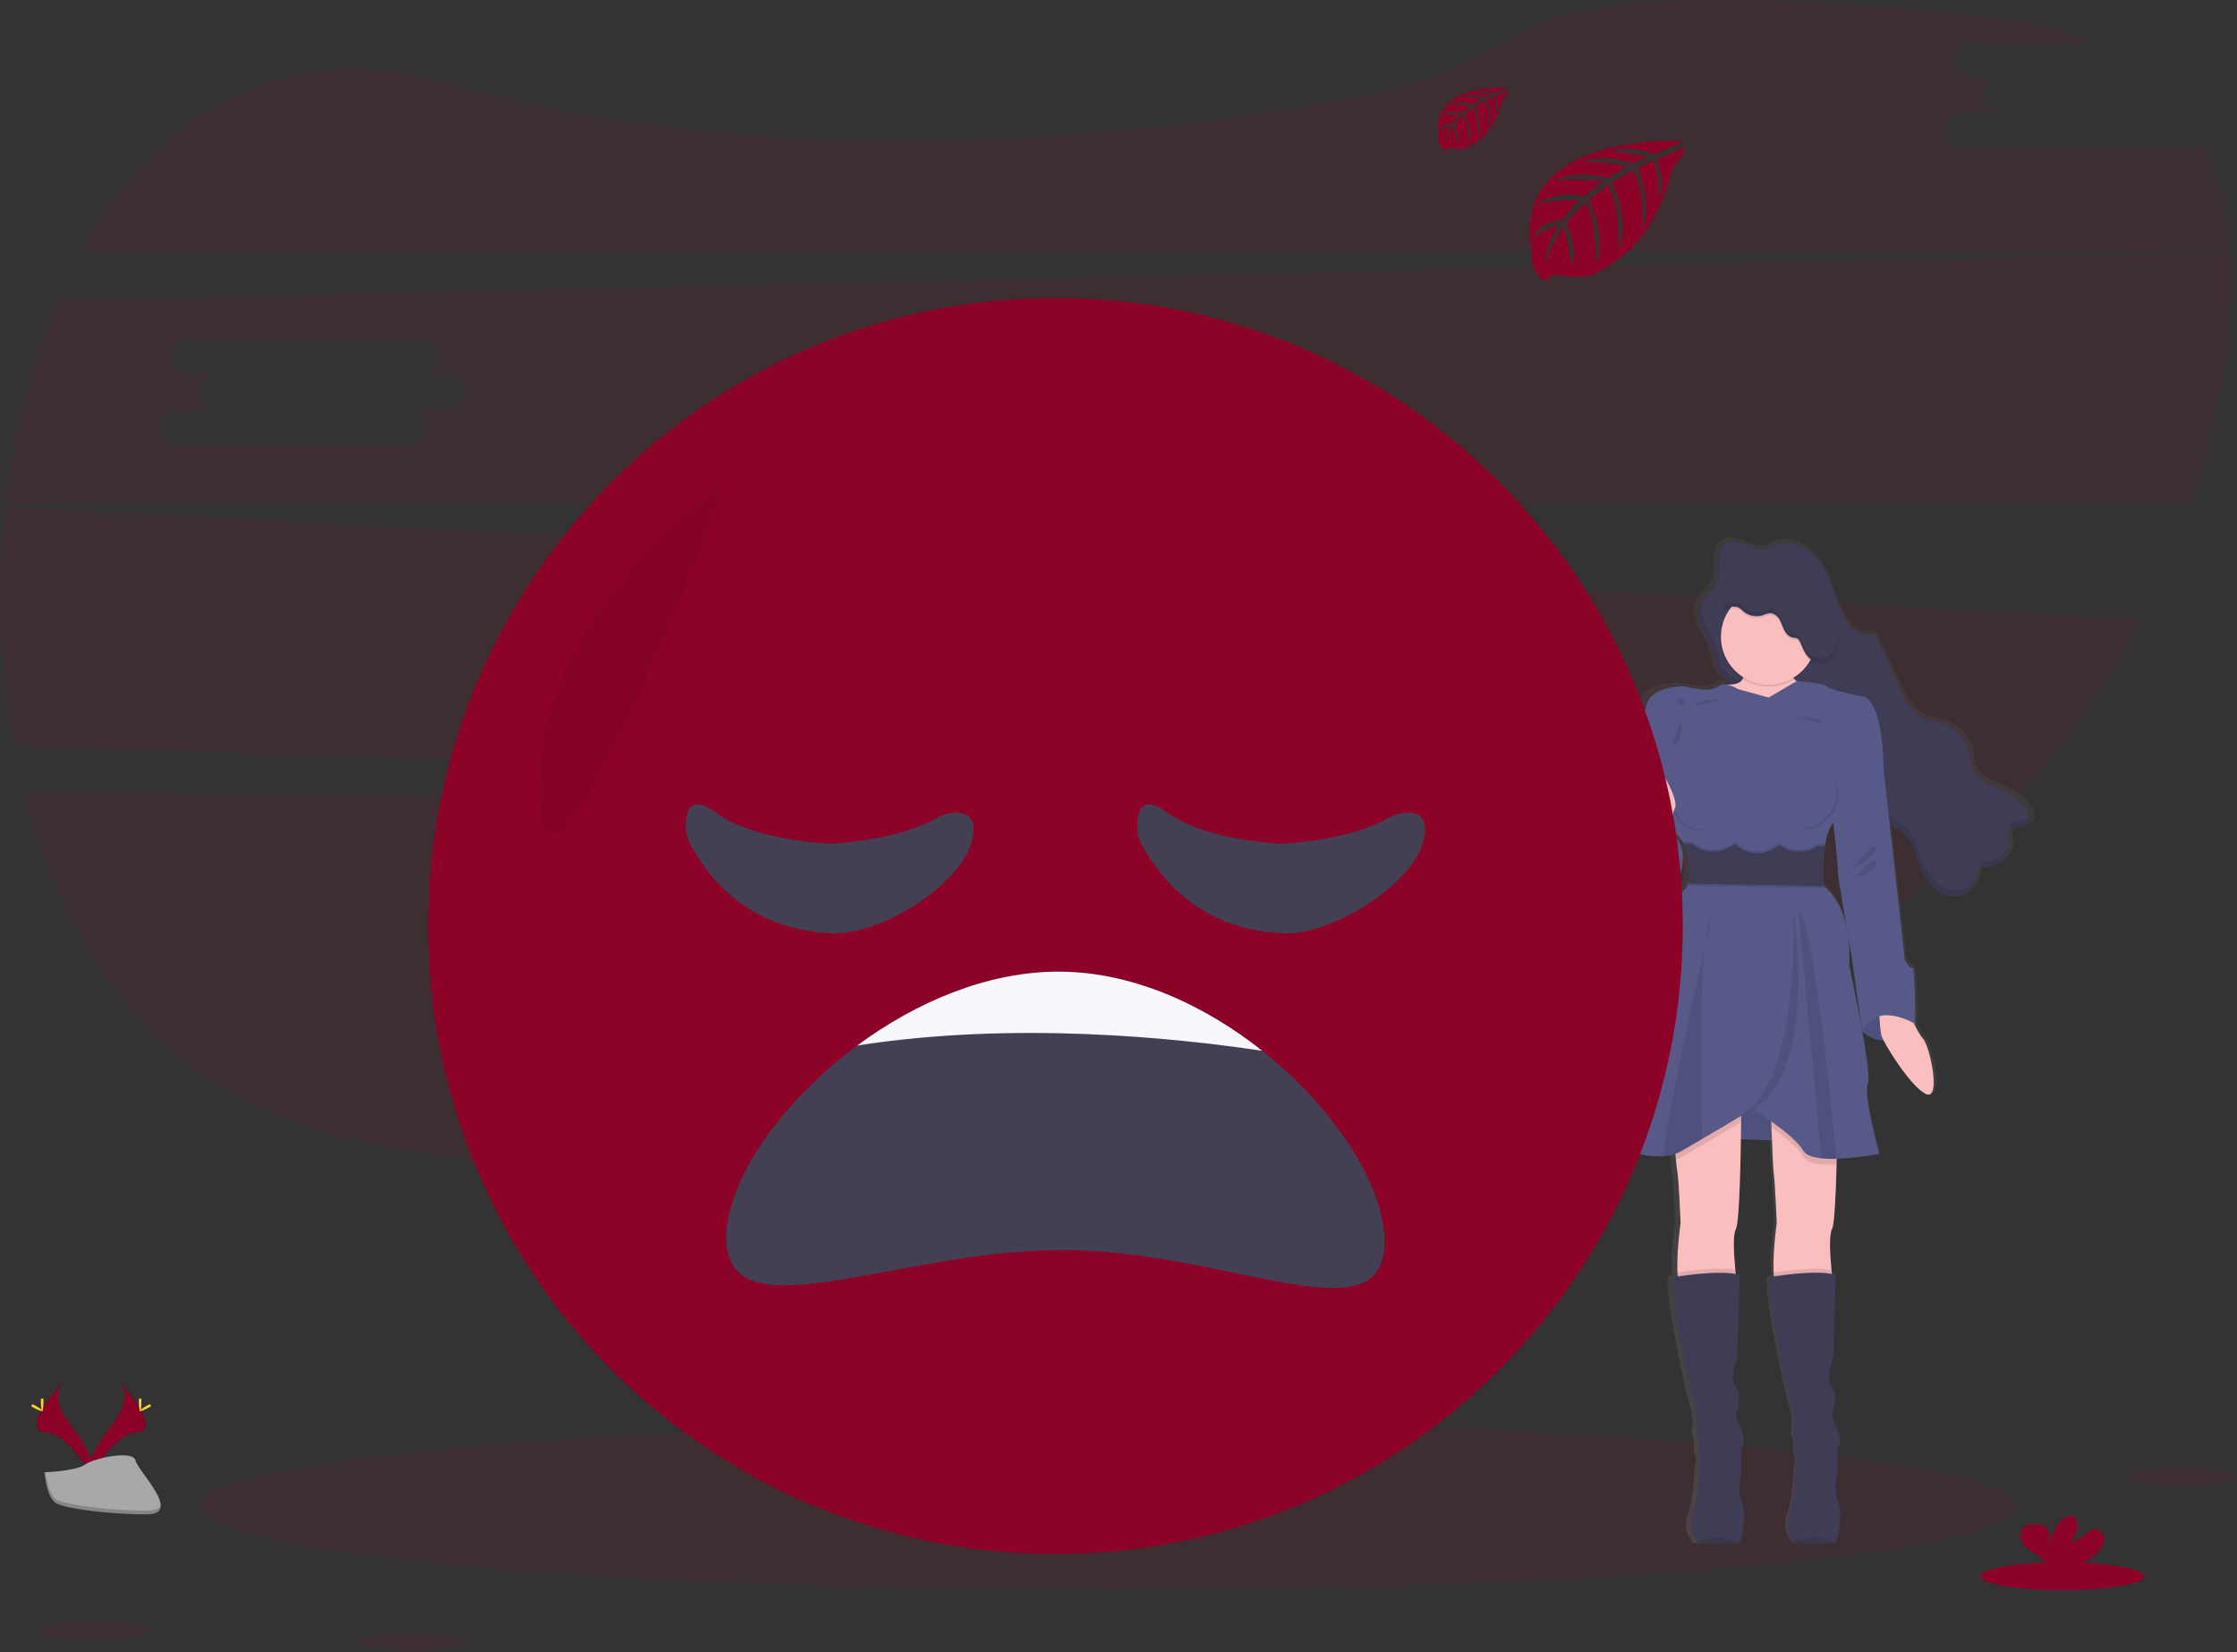 <svg width="539" height="398" viewBox="0 0 539 398" fill="none" xmlns="http://www.w3.org/2000/svg">
<rect x="0" y="0" width="539" height="398" fill="#333333" stroke="none"/>
<g clip-path="url(#clip0_3_876)">
<path opacity="0.1" d="M5.801 190.816C14.312 223.743 32.315 252.207 60.764 266.005C119.905 294.68 253.286 279.891 352.833 262.915C404.326 254.135 449.586 229.904 482.465 195.804L5.801 190.816Z" fill="#8C0327"/>
<path opacity="0.1" d="M527.818 35.822H473.199C470.607 35.822 468.481 33.899 468.481 31.549C468.481 29.2 470.607 27.272 473.199 27.272H482.646C480.049 27.272 477.928 25.349 477.928 22.995C477.928 20.64 480.049 18.723 482.646 18.723H475.904C473.307 18.723 471.18 16.8 471.18 14.445C471.18 12.091 473.307 10.173 475.904 10.173H504.412C498.086 7.51 490.692 5.616 482.171 4.621C404.434 -4.419 376.681 1.56 366.891 7.706C354.688 15.462 341.133 20.844 326.937 23.569C278.977 32.53 189.284 43.312 107.989 20.135C67.585 8.594 37.553 28.072 19.556 60.631H537.305C536.629 51.169 534.605 42.429 530.891 34.782C530.011 35.462 528.93 35.828 527.818 35.822Z" fill="#8C0327"/>
<path opacity="0.1" d="M1.171 122.086C-0.927 141.237 -0.214 160.591 3.288 179.534L482.832 195.422C496.033 181.716 507.248 166.226 516.152 149.403L1.171 122.086ZM190.837 163.068H181.395C183.992 163.068 186.118 164.996 186.118 167.345C186.118 169.695 183.992 171.618 181.395 171.618H126.775C124.183 171.618 122.057 169.695 122.057 167.345C122.057 164.996 124.183 163.068 126.775 163.068H136.222C133.625 163.068 131.504 161.145 131.504 158.796C131.504 156.446 133.625 154.519 136.222 154.519H129.475C126.878 154.519 124.752 152.596 124.752 150.246C124.752 147.897 126.878 145.969 129.475 145.969H184.095C186.691 145.969 188.813 147.892 188.813 150.246C188.813 152.601 186.691 154.519 184.095 154.519H190.837C193.434 154.519 195.555 156.441 195.555 158.796C195.555 161.15 193.434 163.068 190.837 163.068Z" fill="#8C0327"/>
<path opacity="0.1" d="M537.324 60.925L13.779 72.452C7.409 87.28 3.185 104.046 1.24 121.419H528.152C531.581 111.255 534.125 100.812 535.756 90.209C537.329 80.001 537.956 70.127 537.324 60.925ZM107.538 98.719H98.096C100.693 98.719 102.82 100.647 102.82 102.996C102.82 105.346 100.693 107.273 98.096 107.273H43.477C40.885 107.273 38.758 105.346 38.758 102.996C38.758 100.647 40.885 98.719 43.477 98.719H52.924C50.327 98.719 48.205 96.796 48.205 94.447C48.205 92.097 50.327 90.169 52.924 90.169H46.177C43.58 90.169 41.453 88.247 41.453 85.897C41.453 83.548 43.58 81.62 46.177 81.62H100.796C103.393 81.62 105.515 83.543 105.515 85.897C105.515 88.251 103.393 90.169 100.796 90.169H107.538C110.135 90.169 112.257 92.097 112.257 94.447C112.257 96.796 110.135 98.719 107.538 98.719Z" fill="#8C0327"/>
<path opacity="0.1" d="M267.085 383.123C388.044 383.123 486.101 374.093 486.101 362.953C486.101 351.814 388.044 342.784 267.085 342.784C146.125 342.784 48.068 351.814 48.068 362.953C48.068 374.093 146.125 383.123 267.085 383.123Z" fill="#8C0327"/>
<path d="M490.305 196.359C490.302 196.324 490.302 196.29 490.305 196.256C490.305 196.202 490.305 196.153 490.305 196.103C490.207 195.542 489.995 195.006 489.683 194.529C488.561 192.732 486.999 191.253 485.145 190.232C481.911 188.456 477.467 187.696 476.174 184.307C475.777 183.257 475.767 182.114 475.571 181.016C475.228 179.304 474.441 177.712 473.29 176.401C472.138 175.09 470.662 174.105 469.01 173.545C467.471 173.03 465.81 172.888 464.316 172.25C460.974 170.828 459.21 167.321 457.716 164.078C455.782 159.893 453.848 155.706 451.914 151.517C450.444 152.257 448.543 151.909 447.166 150.982C445.839 149.993 444.783 148.686 444.094 147.181C442.1 143.306 441.242 138.916 438.9 135.227C436.558 131.538 431.878 128.625 427.743 130.229C426.935 130.633 426.1 130.978 425.244 131.264C421.701 132.093 417.781 128.041 414.748 130.008C414.244 130.331 413.834 130.781 413.558 131.313C413.555 131.28 413.555 131.247 413.558 131.215C413.163 132.013 412.942 132.885 412.911 133.775C412.911 133.957 412.911 134.133 412.911 134.305C412.911 134.334 412.911 134.364 412.911 134.393C412.911 135.099 412.955 135.816 412.965 136.532C412.976 137.133 412.93 137.734 412.828 138.327V138.278C412.77 138.611 412.685 138.94 412.573 139.259C411.784 141.378 409.598 142.766 408.574 144.757V144.659C408.459 144.876 408.359 145.101 408.275 145.331C408.093 145.853 407.999 146.402 407.996 146.955C407.908 150.697 411.872 154.219 412.333 158.237C412.661 161.081 413.313 161.994 415.728 163.603L416.257 163.956C416.047 163.956 415.831 163.985 415.591 163.99C415.497 163.992 415.404 164.002 415.312 164.02C414.885 163.902 414.438 163.881 414.003 163.957C413.567 164.033 413.154 164.206 412.793 164.461C410.941 165.933 406.561 164.799 404.615 164.461C402.67 164.123 396.006 165.035 395.075 168.733C394.144 172.432 392.547 180.064 392.547 180.064C392.547 180.064 392.547 184.905 391.954 185.808C391.931 185.871 391.931 185.941 391.954 186.004C391.954 187.363 392.003 195.53 390.69 197.634C390.366 198.124 390.391 199.208 390.631 200.543C389.249 202.323 387.951 204.403 388.181 205.766C388.602 208.557 394.257 217.332 402.361 212.633C402.361 212.633 406.972 204.192 401.171 199.704L401.42 198.723C403.175 200.881 404.473 202.431 404.473 202.431C404.473 202.431 404.542 202.612 404.65 202.921H404.473C405.23 204.984 405.689 207.145 405.835 209.337C405.813 210.141 405.668 210.937 405.404 211.697H405.556C405.512 211.863 405.463 212.03 405.404 212.187C405.119 213.015 404.587 213.736 403.88 214.252C399.828 217.126 395.188 237.654 395.188 237.654C395.188 237.654 385.996 270.837 384.158 272.725C382.639 274.275 392.184 278.641 399.348 278.121C400.348 278.061 401.336 277.873 402.288 277.561C402.332 278.052 402.381 278.542 402.43 278.989C402.582 280.46 402.739 281.824 402.837 282.251C403.091 283.32 403.596 294.239 403.596 294.239C403.596 294.239 402.562 301.331 402.812 306.266C402.812 306.604 402.856 306.928 402.886 307.247L401.994 307.384C400.641 310.425 406.213 335.799 406.972 337.933C407.475 339.614 407.758 341.353 407.815 343.108C407.815 343.108 407.325 344.913 407.732 345.899C407.985 346.501 408.15 347.137 408.222 347.787C408.222 347.787 407.888 349.425 408.393 350.495C408.898 351.564 408.31 353.438 408.31 353.438C408.31 353.438 408.143 360.829 406.624 364.852C406.211 365.934 406.09 367.107 406.275 368.25C406.46 369.394 406.944 370.469 407.678 371.366C407.783 371.505 407.898 371.638 408.021 371.763C408.021 371.763 416.4 371.831 417.874 371.763H418.066C418.658 371.679 420.177 365.028 418.825 361.825C417.473 358.622 418.658 354.679 418.658 354.679V348.851C418.658 348.851 420.177 347.449 418.658 344.437C417.139 341.425 417.389 340.513 417.389 340.513C417.389 340.513 419.08 335.667 417.306 334.107C415.532 332.547 417.644 326.632 417.644 326.632L418.242 306.913C417.929 306.811 417.61 306.729 417.286 306.668C417.252 306.344 417.218 306.011 417.184 305.658C416.836 302.087 416.537 297.231 417.311 295.847C418.085 294.464 418.457 282.388 418.58 273.996L426.302 274.29C426.464 278.214 426.635 281.795 426.743 282.251C426.998 283.32 427.508 294.239 427.508 294.239C427.508 294.239 426.469 301.331 426.719 306.266C426.719 306.604 426.763 306.928 426.792 307.247L425.9 307.384C424.548 310.425 430.119 335.799 430.879 337.933C431.382 339.614 431.667 341.353 431.726 343.108C431.726 343.108 431.236 344.913 431.638 345.899C431.892 346.501 432.057 347.137 432.128 347.787C432.128 347.787 431.795 349.425 432.3 350.495C432.804 351.564 432.216 353.438 432.216 353.438C432.216 353.438 432.05 360.829 430.531 364.852C430.124 365.936 430.01 367.108 430.201 368.25C430.392 369.392 430.881 370.464 431.619 371.356C431.724 371.495 431.839 371.628 431.962 371.753C431.962 371.753 440.34 371.822 441.815 371.753H442.006C442.599 371.67 444.118 365.018 442.766 361.815C441.414 358.612 442.599 354.669 442.599 354.669V348.851C442.599 348.851 444.118 347.449 442.599 344.437C441.08 341.425 441.33 340.513 441.33 340.513C441.33 340.513 443.021 335.667 441.247 334.107C439.473 332.547 441.585 326.632 441.585 326.632L442.193 306.913C441.872 306.81 441.544 306.728 441.213 306.668C441.178 306.344 441.144 306.011 441.11 305.658C440.762 302.087 440.463 297.231 441.237 295.847C441.859 294.714 442.217 287.416 442.379 280.289C442.379 279.798 442.379 279.308 442.418 278.817C445.966 278.669 449.499 278.273 452.992 277.63C452.992 277.63 448.861 263.008 450.126 260.629C450.67 259.604 449.886 254.145 448.812 248.264C450.309 249.476 452.169 250.15 454.095 250.177C455.942 253.733 461.562 261.914 464.727 263.175C468.441 264.647 465.653 251.599 463.885 249.711C463.048 248.68 462.343 247.548 461.787 246.341C461.836 246.282 461.89 246.233 461.939 246.179C461.988 246.125 462.027 232.298 461.18 232.548C460.332 232.798 459.323 230.493 459.323 230.493L456.706 207.503L455.609 197.879C456.525 198.556 457.613 198.988 458.549 199.66C461.097 201.528 461.93 204.81 463.047 207.714C463.968 210.102 465.261 212.472 467.383 213.973C469.505 215.473 472.616 215.871 474.733 214.35C476.693 212.923 477.271 210.348 477.702 207.998C481.26 209.249 485.576 205.904 485.116 202.249C485.003 201.347 484.67 200.361 485.14 199.571C486.081 198.012 489.06 198.919 490.04 197.379C490.205 197.112 490.29 196.804 490.285 196.491C490.3 196.422 490.305 196.393 490.305 196.359ZM442.722 209.004C442.668 209.882 443.873 216.935 444.853 222.517C444.05 219.039 442.438 215.326 439.263 212.781C439.263 212.781 439.263 212.604 439.223 212.29H439.263C439.263 212.29 439.13 210.887 439.111 208.891C439.116 207.121 439.247 205.354 439.503 203.603V203.559H439.439C439.439 203.412 439.478 203.26 439.503 203.113C439.697 201.635 440.098 200.192 440.693 198.826C440.956 198.29 441.259 197.775 441.6 197.286C442.124 202.029 442.771 208.116 442.722 209.004ZM445.358 225.347C445.789 227.756 446.098 229.448 446.098 229.448L448.7 247.332V247.415C447.298 239.866 445.51 231.91 445.51 231.91C445.692 229.723 445.641 227.523 445.358 225.347Z" fill="url(#paint0_linear_3_876)"/>
<path d="M413.469 159.218C412.979 154.685 408.079 150.776 409.549 146.464C410.348 144.115 412.847 142.678 413.69 140.343C414.248 138.803 413.999 137.111 414.003 135.472C414.008 133.834 414.391 132.004 415.753 131.097C418.693 129.135 422.475 133.172 425.905 132.348C426.735 132.064 427.542 131.72 428.321 131.318C432.324 129.724 436.852 132.627 439.101 136.296C441.35 139.965 442.193 144.341 444.123 148.196C444.782 149.685 445.803 150.985 447.093 151.978C448.425 152.9 450.248 153.248 451.689 152.512L457.299 165.02C458.769 168.243 460.455 171.735 463.669 173.153C465.11 173.786 466.717 173.928 468.206 174.443C469.825 175.014 471.266 176.002 472.384 177.306C473.502 178.61 474.258 180.185 474.576 181.874C474.767 182.973 474.772 184.111 475.159 185.155C476.409 188.53 480.706 189.285 483.837 191.041C485.648 192.064 487.167 193.535 488.247 195.314C488.737 196.162 489.158 197.276 488.634 198.11C487.688 199.64 484.812 198.737 483.901 200.292C483.44 201.077 483.763 202.058 483.901 202.961C484.347 206.595 480.167 209.926 476.727 208.68C476.311 211.02 475.747 213.585 473.856 215.003C471.822 216.523 468.809 216.121 466.756 214.63C464.703 213.139 463.458 210.779 462.566 208.4C461.484 205.506 460.675 202.24 458.21 200.381C457.319 199.714 456.25 199.282 455.378 198.61C453.418 197.109 452.438 194.632 451.738 192.233C450.831 189.241 450.111 186.166 448.798 183.341C447.485 180.515 445.407 177.886 442.56 176.596C439.89 175.394 436.813 175.473 434.054 174.497C429.306 172.819 425.793 168.822 421.069 166.938C419.559 166.303 418.128 165.493 416.806 164.525C414.43 162.96 413.783 162.053 413.469 159.218Z" fill="#3F3D56"/>
<g opacity="0.1">
<path d="M413.91 139.382C414.011 139.19 414.1 138.992 414.175 138.788C414.728 137.248 414.483 135.556 414.488 133.918C414.488 133.371 414.539 132.826 414.64 132.289C414.188 133.258 413.968 134.32 413.998 135.389C413.993 136.709 414.15 138.092 413.91 139.382Z" fill="black"/>
<path d="M474.316 213.463C472.283 214.978 469.269 214.581 467.216 213.085C465.163 211.589 463.914 209.239 463.047 206.851C461.964 203.957 461.16 200.69 458.69 198.831C457.804 198.164 456.731 197.727 455.863 197.06C453.903 195.559 452.923 193.082 452.218 190.708C451.311 187.716 450.596 184.641 449.278 181.815C447.96 178.99 445.892 176.361 443.04 175.071C440.375 173.869 437.297 173.948 434.539 172.971C429.786 171.294 426.273 167.296 421.554 165.413C420.043 164.776 418.611 163.966 417.286 163C414.964 161.396 414.346 160.488 414.003 157.658C413.513 153.41 409.201 149.707 409.873 145.704C409.763 145.921 409.667 146.144 409.584 146.371C408.114 150.688 413.014 154.597 413.504 159.125C413.822 161.955 414.484 162.862 416.786 164.466C418.112 165.432 419.544 166.242 421.054 166.879C425.773 168.763 429.286 172.765 434.039 174.438C436.798 175.419 439.875 175.336 442.54 176.537C445.392 177.827 447.44 180.461 448.778 183.282C450.116 186.102 450.831 189.168 451.718 192.175C452.438 194.549 453.384 197.026 455.363 198.527C456.25 199.194 457.323 199.63 458.191 200.297C460.641 202.156 461.464 205.423 462.547 208.317C463.438 210.696 464.688 213.051 466.741 214.542C468.794 216.033 471.808 216.435 473.841 214.919C475.14 213.938 475.801 212.442 476.237 210.838C475.849 211.873 475.185 212.781 474.316 213.463Z" fill="black"/>
<path d="M484.386 198.752C484.198 199.104 484.117 199.503 484.151 199.9C485.258 198.806 487.757 199.449 488.629 198.041C488.832 197.693 488.911 197.287 488.855 196.888C487.718 197.968 485.219 197.325 484.386 198.752Z" fill="black"/>
<path d="M477.188 207.14C477.094 207.631 477.001 208.155 476.884 208.665C479.883 209.602 483.347 207.194 483.837 204.153C482.646 206.493 479.706 208.057 477.188 207.14Z" fill="black"/>
</g>
<path d="M419.8 161.577C419.8 161.577 421.432 164.873 416.615 164.942C411.798 165.01 419.717 186.347 419.717 186.347L427.723 196.55L437.685 191.154L438.258 176.272L438.993 167.281C438.993 167.281 429.683 164.255 431.398 160.253C433.113 156.25 419.8 161.577 419.8 161.577Z" fill="#FBBEBE"/>
<path d="M448.714 248.573C448.714 248.573 454.594 254.366 461.454 246.679L456.187 241.083H449.523L448.714 248.573Z" fill="#575A89"/>
<path opacity="0.1" d="M449.351 241.083L448.543 248.573C448.543 248.573 454.423 254.366 461.283 246.679" fill="black"/>
<path d="M459.244 242.103C459.244 242.103 461.611 248.318 463.326 250.196C465.041 252.075 467.736 265.073 464.144 263.602C460.552 262.13 453.692 251.177 453.281 249.299C452.869 247.42 452.712 242.103 452.712 242.103H459.244Z" fill="#FBBEBE"/>
<path d="M407.878 273.986L439.561 275.212L435.886 261.802L419.927 261.478L407.878 273.986Z" fill="#575A89"/>
<path opacity="0.1" d="M412.283 273.986L443.971 275.212L440.296 261.802L424.332 261.478L412.283 273.986Z" fill="black"/>
<path d="M418.247 296.122C417.497 297.52 417.786 302.357 418.124 305.932C418.34 308.208 418.575 309.959 418.575 309.959C418.575 309.959 406.732 313.638 404.939 310.45C404.483 309.641 404.257 308.223 404.179 306.56C403.934 301.655 404.939 294.587 404.939 294.587C404.939 294.587 404.449 283.717 404.204 282.653C404.106 282.226 403.954 280.873 403.807 279.406C403.591 277.228 403.385 274.805 403.385 274.805L419.555 266.221C419.555 266.221 419.555 267.83 419.526 270.307C419.437 278.086 419.178 294.406 418.247 296.122Z" fill="#FBBEBE"/>
<path opacity="0.1" d="M418.575 309.959C418.575 309.959 406.732 313.638 404.938 310.45C404.482 309.641 404.257 308.223 404.179 306.56C406.629 306.187 414.086 305.157 418.124 305.932C418.339 308.208 418.575 309.959 418.575 309.959Z" fill="black"/>
<path d="M418.981 371.763H418.795C417.369 371.817 409.265 371.763 409.265 371.763C409.146 371.639 409.035 371.508 408.932 371.37C408.215 370.473 407.742 369.405 407.558 368.271C407.373 367.137 407.484 365.975 407.878 364.896C409.348 360.888 409.51 353.531 409.51 353.531C409.51 353.531 410.083 351.652 409.593 350.588C409.103 349.523 409.427 347.89 409.427 347.89C409.351 347.244 409.186 346.612 408.937 346.011C408.53 345.03 409.02 343.23 409.02 343.23C408.964 341.486 408.689 339.756 408.202 338.08C407.467 335.956 402.077 310.695 403.385 307.669C403.385 307.669 414.816 305.707 419.148 307.178L418.575 326.798C418.575 326.798 416.531 332.684 418.246 334.239C419.961 335.794 418.33 340.616 418.33 340.616C418.33 340.616 418.085 341.513 419.555 344.54C421.025 347.566 419.555 348.954 419.555 348.954V354.757C419.555 354.757 418.413 358.681 419.716 361.869C421.02 365.058 419.555 371.66 418.981 371.763Z" fill="#3F3D56"/>
<path d="M441.418 296.122C440.668 297.52 440.957 302.357 441.296 305.933C441.511 308.208 441.746 309.96 441.746 309.96C441.746 309.96 429.903 313.638 428.11 310.45C427.654 309.641 427.429 308.223 427.35 306.56C427.105 301.655 428.11 294.587 428.11 294.587C428.11 294.587 427.62 283.718 427.375 282.653C427.243 282.079 427.012 276.605 426.831 271.695C426.679 267.506 426.557 263.72 426.557 263.72L442.726 266.221C442.726 266.221 442.726 273.339 442.525 280.652C442.349 287.745 442.021 295.014 441.418 296.122Z" fill="#FBBEBE"/>
<path opacity="0.1" d="M441.747 309.959C441.747 309.959 429.903 313.638 428.11 310.45C427.654 309.641 427.429 308.223 427.351 306.56C429.801 306.187 437.258 305.157 441.296 305.932C441.511 308.208 441.747 309.959 441.747 309.959Z" fill="black"/>
<path d="M442.153 371.763H441.967C440.541 371.817 432.437 371.763 432.437 371.763C432.318 371.639 432.207 371.508 432.104 371.37C431.387 370.473 430.914 369.405 430.73 368.271C430.545 367.137 430.656 365.975 431.05 364.896C432.52 360.869 432.667 353.511 432.667 353.511C432.667 353.511 433.24 351.633 432.75 350.568C432.26 349.504 432.584 347.87 432.584 347.87C432.509 347.224 432.344 346.592 432.094 345.992C431.687 345.011 432.177 343.211 432.177 343.211C432.121 341.466 431.846 339.736 431.359 338.06C430.624 335.936 425.234 310.676 426.542 307.649C426.542 307.649 437.974 305.687 442.305 307.159L441.732 326.779C441.732 326.779 439.689 332.665 441.404 334.22C443.119 335.775 441.487 340.596 441.487 340.596C441.487 340.596 441.242 341.494 442.712 344.52C444.182 347.547 442.712 348.935 442.712 348.935V354.737C442.712 354.737 441.57 358.662 442.874 361.85C444.177 365.038 442.727 371.66 442.153 371.763Z" fill="#3F3D56"/>
<path opacity="0.1" d="M426.17 165.432C432.529 165.432 437.684 160.272 437.684 153.906C437.684 147.539 432.529 142.379 426.17 142.379C419.81 142.379 414.655 147.539 414.655 153.906C414.655 160.272 419.81 165.432 426.17 165.432Z" fill="black"/>
<path d="M426.17 164.942C432.529 164.942 437.684 159.781 437.684 153.415C437.684 147.049 432.529 141.888 426.17 141.888C419.81 141.888 414.655 147.049 414.655 153.415C414.655 159.781 419.81 164.942 426.17 164.942Z" fill="#FBBEBE"/>
<path opacity="0.1" d="M403.385 274.805L419.555 266.221C419.555 266.221 419.555 267.83 419.526 270.307C417.164 271.72 413.602 273.844 410.177 275.85C408.315 276.944 406.497 278.003 404.939 278.891C404.576 279.088 404.198 279.252 403.807 279.381C403.591 277.228 403.385 274.805 403.385 274.805Z" fill="black"/>
<path opacity="0.1" d="M442.727 266.202C442.727 266.202 442.727 273.319 442.526 280.632H442.467C441.259 280.675 440.049 280.637 438.846 280.519C436.734 280.294 435.044 279.735 434.436 278.626C433.206 276.468 429.762 273.721 426.851 271.676C426.699 267.487 426.577 263.7 426.577 263.7L442.727 266.202Z" fill="black"/>
<path d="M439.718 203.863C439.308 207.056 439.229 210.283 439.483 213.492C446.911 219.623 445.524 232.538 445.524 232.538C445.524 232.538 451.242 258.702 450.017 261.071C448.792 263.44 452.791 277.993 452.791 277.993C449.383 278.64 445.932 279.037 442.467 279.18C441.258 279.223 440.049 279.186 438.846 279.068C436.734 278.842 435.043 278.283 434.436 277.174C432.152 273.172 422.269 267.202 422.269 267.202C422.269 267.202 416.007 270.96 410.176 274.378C408.314 275.472 406.496 276.532 404.938 277.419C403.674 278.091 402.277 278.474 400.847 278.543C393.913 279.058 384.677 274.712 386.147 273.172C387.945 271.288 396.848 238.262 396.848 238.262C396.848 238.262 401.337 217.823 405.257 214.964C405.944 214.444 406.457 213.727 406.727 212.908C408.069 209.176 405.825 203.191 405.825 203.191C405.825 203.191 393.169 187.579 393.737 186.676C394.305 185.774 394.31 180.957 394.31 180.957C394.31 180.957 395.864 173.354 396.76 169.675C397.657 165.997 404.11 165.094 405.987 165.423C407.863 165.751 412.107 166.894 413.9 165.423C415.694 163.951 418.722 165.997 418.722 165.997L426.16 168.047L432.848 164.123C432.848 164.123 439.551 164.466 440.124 165.364C440.698 166.261 449.518 167.983 449.518 167.983C454.006 171.005 453.844 185.396 453.844 185.396C453.844 185.396 443.064 194.794 440.859 199.621C440.288 200.976 439.904 202.404 439.718 203.863Z" fill="#575A89"/>
<path d="M451.404 183.404L453.854 185.366L456.387 208.175L458.916 231.067C458.916 231.067 459.896 233.357 460.714 233.112C461.532 232.867 461.449 246.679 461.449 246.679C461.449 246.679 452.07 240.906 448.709 248.573L446.093 230.086C446.093 230.086 442.741 211.201 442.824 209.73C442.908 208.258 441.109 192.317 441.109 192.317L451.404 183.404Z" fill="#575A89"/>
<path d="M395.545 184.469L393.747 186.676C393.747 186.676 393.913 196.157 392.522 198.448C391.13 200.739 396.363 214.144 398.323 213.325C400.283 212.506 404.693 191.581 404.693 191.336C404.693 191.091 395.545 184.469 395.545 184.469Z" fill="#575A89"/>
<path d="M395.383 197.958C395.383 197.958 389.665 203.76 390.072 206.542C390.479 209.323 395.952 218.059 403.792 213.365C403.792 213.365 411.063 199.675 395.383 197.958Z" fill="#575A89"/>
<path opacity="0.1" d="M418.795 371.778C417.369 371.832 409.265 371.778 409.265 371.778C409.146 371.654 409.035 371.523 408.932 371.385C411.004 370.679 415.483 369.62 418.795 371.778Z" fill="black"/>
<path opacity="0.1" d="M441.977 371.778C440.551 371.832 432.446 371.778 432.446 371.778C432.328 371.654 432.217 371.523 432.113 371.385C434.176 370.679 438.655 369.62 441.977 371.778Z" fill="black"/>
<path opacity="0.1" d="M410.755 227.996C409.505 239.994 409.917 263.803 410.176 274.378C408.314 275.472 406.497 276.531 404.938 277.419C403.674 278.091 402.277 278.474 400.847 278.543C400.328 275.344 407.521 242.495 410.755 227.996Z" fill="black"/>
<path opacity="0.1" d="M412.284 221.188C412.249 221.36 411.656 223.969 410.755 227.996C411.108 224.558 411.598 222.091 412.284 221.188Z" fill="black"/>
<path opacity="0.1" d="M432.177 219.893C432.177 219.893 439.12 263.548 418.56 268.944C418.555 268.924 432.784 266.761 432.177 219.893Z" fill="black"/>
<path opacity="0.1" d="M442.467 279.18C441.259 279.223 440.049 279.186 438.846 279.067L433.299 219.378C436.837 221.693 441.071 264.053 442.467 279.18Z" fill="black"/>
<path opacity="0.1" d="M417.595 146.636C417.963 146.607 418.333 146.645 418.688 146.749C419.208 147.008 419.676 147.361 420.069 147.789C420.708 148.323 421.472 148.687 422.29 148.846C423.107 149.004 423.952 148.953 424.744 148.696C425.303 148.446 425.896 148.281 426.503 148.206C427.439 148.206 428.247 148.892 428.732 149.677C429.218 150.462 429.467 151.394 429.884 152.233C430.3 153.072 430.967 153.866 431.883 154.072C432.322 154.089 432.755 154.189 433.157 154.366C433.404 154.567 433.593 154.829 433.706 155.127C434.47 156.78 435.078 158.732 436.71 159.541C437.31 159.82 437.964 159.962 438.625 159.958C439.298 160.008 439.972 159.886 440.585 159.605C441.188 159.268 441.687 158.771 442.026 158.168C443.045 156.481 443.163 154.391 442.923 152.434C442.623 149.965 441.745 147.602 440.36 145.537C438.901 143.449 436.914 141.787 434.602 140.719C432.291 139.651 429.738 139.217 427.204 139.46C426.319 139.56 425.443 139.724 424.582 139.951C421.466 140.784 418.408 142.344 416.517 144.959C416.06 145.611 415.557 146.231 415.013 146.813C415.87 146.729 416.733 146.656 417.595 146.636Z" fill="black"/>
<path d="M417.595 146.146C417.963 146.116 418.333 146.155 418.688 146.258C419.208 146.518 419.676 146.87 420.069 147.298C420.708 147.833 421.472 148.197 422.29 148.355C423.107 148.514 423.952 148.463 424.744 148.206C425.303 147.956 425.896 147.79 426.503 147.715C427.439 147.715 428.247 148.402 428.732 149.187C429.218 149.972 429.467 150.904 429.884 151.742C430.3 152.581 430.967 153.376 431.883 153.582C432.322 153.599 432.755 153.699 433.157 153.876C433.404 154.077 433.593 154.339 433.706 154.636C434.47 156.289 435.078 158.241 436.71 159.051C437.31 159.329 437.964 159.472 438.625 159.468C439.298 159.517 439.972 159.396 440.585 159.115C441.188 158.777 441.687 158.28 442.026 157.677C443.045 155.99 443.163 153.901 442.923 151.943C442.623 149.474 441.745 147.111 440.36 145.047C438.901 142.959 436.914 141.296 434.602 140.228C432.291 139.161 429.738 138.726 427.204 138.97C426.319 139.069 425.443 139.233 424.582 139.46C421.466 140.294 418.408 141.854 416.517 144.468C416.06 145.121 415.557 145.74 415.013 146.322C415.87 146.239 416.733 146.165 417.595 146.146Z" fill="#3F3D56"/>
<path opacity="0.1" d="M405.1 173.594C405.1 173.594 405.673 178.176 403.713 179.318C401.753 180.461 405.1 173.594 405.1 173.594Z" fill="black"/>
<path opacity="0.1" d="M446.666 209.077C446.666 209.077 451.321 202.21 451.978 204.172C452.634 206.134 446.666 209.077 446.666 209.077Z" fill="black"/>
<path opacity="0.1" d="M446.994 211.363C446.994 211.363 451.585 205.722 452.026 207.93C452.467 210.137 446.994 211.363 446.994 211.363Z" fill="black"/>
<path opacity="0.1" d="M433.51 204.648C431.845 204.672 430.22 204.136 428.894 203.128H428.492C427.117 204.385 425.312 205.065 423.45 205.026C422.482 205.048 421.52 204.874 420.621 204.513C419.722 204.152 418.906 203.612 418.222 202.927H417.688C416.277 204.077 414.505 204.689 412.686 204.656C410.867 204.623 409.119 203.946 407.751 202.745L405.835 202.711C405.835 202.711 408.079 208.695 406.737 212.428L439.483 213.011C439.229 209.802 439.308 206.576 439.718 203.383V203.339L437.92 203.304C436.626 204.202 435.084 204.672 433.51 204.648Z" fill="black"/>
<path opacity="0.1" d="M433.51 205.629C431.845 205.653 430.22 205.117 428.894 204.109H428.492C427.117 205.366 425.312 206.046 423.45 206.007C422.482 206.029 421.52 205.855 420.621 205.494C419.722 205.133 418.906 204.593 418.222 203.907H417.688C416.277 205.058 414.505 205.67 412.686 205.637C410.867 205.604 409.119 204.927 407.751 203.726L405.835 203.692C405.835 203.692 408.079 209.676 406.737 213.409L439.483 213.992C439.229 210.783 439.308 207.556 439.718 204.364V204.319L437.92 204.285C436.626 205.183 435.084 205.653 433.51 205.629Z" fill="black"/>
<path d="M433.51 205.139C431.845 205.162 430.22 204.627 428.894 203.618H428.492C427.117 204.875 425.312 205.555 423.45 205.516C422.482 205.539 421.52 205.364 420.621 205.003C419.722 204.643 418.906 204.103 418.222 203.417H417.688C416.277 204.567 414.505 205.18 412.686 205.147C410.867 205.114 409.119 204.436 407.751 203.236L405.835 203.201C405.835 203.201 408.079 209.185 406.737 212.918L439.483 213.502C439.229 210.293 439.308 207.066 439.718 203.873V203.829L437.92 203.795C436.626 204.693 435.084 205.163 433.51 205.139Z" fill="#3F3D56"/>
<path opacity="0.1" d="M432.055 172.432C432.055 172.432 438.949 172.873 438.993 173.854C439.037 174.835 432.055 172.432 432.055 172.432Z" fill="black"/>
<path opacity="0.1" d="M415.307 168.248C415.307 168.248 408.412 168.689 408.368 169.67C408.324 170.651 415.307 168.248 415.307 168.248Z" fill="black"/>
<path opacity="0.1" d="M441.654 188.305C441.585 188.255 441.516 188.216 441.448 188.172C443.212 189.761 442.918 193.234 440.752 196.099C438.586 198.963 435.298 200.155 433.299 198.87C433.363 198.924 433.417 198.983 433.486 199.037C435.445 200.538 438.875 199.361 441.139 196.398C443.403 193.435 443.623 189.81 441.654 188.305Z" fill="black"/>
<path opacity="0.1" d="M403.782 195.731C402.038 192.582 402.263 189.104 404.238 187.785C404.164 187.819 404.086 187.848 404.013 187.888C401.847 189.094 401.563 192.709 403.356 195.966C405.149 199.223 408.383 200.871 410.549 199.684C410.621 199.643 410.689 199.597 410.755 199.547C408.594 200.528 405.527 198.88 403.782 195.731Z" fill="black"/>
<path opacity="0.1" d="M406.114 169.175L405.482 170.156L403.87 169.297L404.718 167.993C405.278 168.258 405.76 168.666 406.114 169.175Z" fill="black"/>
<path d="M395.874 205.477C395.874 205.477 397.309 198.718 395.384 196.569C393.458 194.421 394.075 183.159 397.015 183.404C399.955 183.65 404.365 192.557 403.63 194.441C402.895 196.324 400.117 205.968 400.117 205.968L395.874 205.477Z" fill="#FBBEBE"/>
<path opacity="0.1" d="M441.977 156.711C441.638 157.314 441.139 157.811 440.536 158.148C439.923 158.43 439.249 158.551 438.576 158.502C437.915 158.505 437.261 158.363 436.66 158.085C435.029 157.27 434.421 155.318 433.657 153.67C433.56 153.373 433.388 153.106 433.157 152.895C432.76 152.714 432.333 152.61 431.898 152.586C430.981 152.38 430.32 151.581 429.899 150.747C429.477 149.913 429.227 148.991 428.747 148.191C428.267 147.392 427.454 146.69 426.518 146.72C425.908 146.801 425.315 146.974 424.759 147.235C423.966 147.489 423.121 147.539 422.304 147.38C421.487 147.22 420.723 146.857 420.084 146.322C419.691 145.894 419.222 145.542 418.702 145.283C418.348 145.179 417.978 145.14 417.61 145.17C417.046 145.17 416.488 145.224 415.924 145.268C415.645 145.634 415.346 145.985 415.027 146.317C415.885 146.244 416.747 146.17 417.61 146.151C417.978 146.121 418.348 146.16 418.702 146.264C419.222 146.523 419.691 146.875 420.084 147.303C420.723 147.838 421.487 148.201 422.304 148.361C423.121 148.52 423.966 148.47 424.759 148.216C425.315 147.955 425.908 147.782 426.518 147.701C427.454 147.701 428.262 148.387 428.747 149.172C429.232 149.957 429.482 150.889 429.899 151.728C430.315 152.567 430.981 153.361 431.898 153.567C432.333 153.591 432.76 153.696 433.157 153.876C433.404 154.077 433.593 154.339 433.706 154.636C434.47 156.289 435.078 158.242 436.709 159.051C437.31 159.329 437.964 159.472 438.625 159.468C439.298 159.517 439.972 159.396 440.585 159.115C441.188 158.778 441.687 158.28 442.026 157.678C442.787 156.291 443.127 154.713 443.006 153.135C442.969 154.395 442.615 155.625 441.977 156.711Z" fill="black"/>
<path d="M398.044 210.838C400.48 210.838 402.454 209.499 402.454 207.846C402.454 206.194 400.48 204.854 398.044 204.854C395.609 204.854 393.634 206.194 393.634 207.846C393.634 209.499 395.609 210.838 398.044 210.838Z" fill="#575A89"/>
<path d="M254.3 374.397C337.785 374.397 405.463 306.648 405.463 223.076C405.463 139.504 337.785 71.756 254.3 71.756C170.816 71.756 103.138 139.504 103.138 223.076C103.138 306.648 170.816 374.397 254.3 374.397Z" fill="#8C0327"/>
<path d="M333.616 299.119C333.616 323.007 296.102 301.16 255.883 301.16C215.665 301.16 174.986 322.104 174.986 298.217C174.986 284.596 187.951 265.652 206.551 251.894C220.565 241.524 237.773 234.098 255.06 234.098C272.837 234.098 290.251 242.138 304.143 253.174C321.674 267.089 333.616 285.787 333.616 299.119Z" fill="#444053"/>
<path d="M304.137 253.164C282.759 249.941 244.094 246.012 206.551 251.884C220.565 241.514 237.773 234.088 255.06 234.088C272.832 234.088 290.246 242.127 304.137 253.164Z" fill="#F6F8FB"/>
<path opacity="0.05" d="M174.986 116.259C174.986 116.259 129.451 145.4 129.823 190.983C130.195 236.565 174.986 116.259 174.986 116.259Z" fill="black"/>
<path d="M405.404 33.958C405.404 33.958 364.147 31.471 369.012 60.41C369.012 60.41 368.032 65.522 372.677 67.847C372.677 67.847 372.751 65.703 376.906 66.429C378.387 66.677 379.892 66.749 381.389 66.645C383.413 66.507 385.337 65.711 386.867 64.379C386.867 64.379 398.465 59.586 402.978 40.609C402.978 40.609 406.315 36.469 406.183 35.409L399.22 38.382C399.22 38.382 401.597 43.41 399.71 47.589C399.71 47.589 399.485 38.568 398.147 38.76C397.877 38.804 394.531 40.501 394.531 40.501C394.531 40.501 398.622 49.261 395.511 55.623C395.511 55.623 396.682 44.832 393.227 41.134L388.328 43.998C388.328 43.998 393.11 53.043 389.866 60.425C389.866 60.425 390.699 49.104 387.299 44.695L382.854 48.163C382.854 48.163 387.348 57.08 384.609 63.201C384.609 63.201 384.251 50.022 381.894 49.026C381.894 49.026 378.008 52.459 377.415 53.867C377.415 53.867 380.493 60.337 378.587 63.751C378.587 63.751 377.415 54.971 376.455 54.922C376.455 54.922 372.584 60.739 372.177 64.732C372.177 64.732 372.349 58.797 375.514 54.367C375.514 54.367 371.771 55.01 369.59 57.443C369.59 57.443 370.193 53.328 376.45 52.969C376.45 52.969 379.65 48.555 380.507 48.29C380.507 48.29 374.26 47.765 370.472 49.448C370.472 49.448 373.804 45.568 381.649 47.329L386.059 43.748C386.059 43.748 377.837 42.62 374.348 43.866C374.348 43.866 378.361 40.432 387.24 42.934L392.017 40.074C392.017 40.074 385.005 38.563 380.826 39.093C380.826 39.093 385.236 36.714 393.414 39.294L396.844 37.759C396.844 37.759 391.704 36.748 390.199 36.592C388.695 36.435 388.617 36.013 388.617 36.013C391.881 35.481 395.228 35.87 398.284 37.136C398.284 37.136 405.526 34.414 405.404 33.958Z" fill="#8C0327"/>
<path d="M363.088 21.092C363.088 21.092 344.469 19.963 346.644 33.04C346.644 33.04 346.208 35.35 348.3 36.4C348.3 36.4 348.33 35.419 350.211 35.763C350.88 35.873 351.559 35.906 352.235 35.861C353.15 35.795 354.02 35.436 354.714 34.836C354.714 34.836 359.952 32.667 361.991 24.093C361.991 24.093 363.5 22.225 363.461 21.744L360.315 23.088C360.315 23.088 361.393 25.359 360.545 27.247C360.545 27.247 360.442 23.171 359.84 23.269C359.717 23.269 358.203 24.054 358.203 24.054C358.203 24.054 360.055 28.013 358.659 30.887C358.659 30.887 359.188 26.011 357.63 24.339L355.415 25.634C355.415 25.634 357.576 29.724 356.111 33.06C356.111 33.06 356.483 27.944 354.949 25.953L352.94 27.517C352.94 27.517 354.969 31.544 353.734 34.311C353.734 34.311 353.573 28.356 352.504 27.905C352.504 27.905 350.75 29.455 350.481 30.092C350.481 30.092 351.872 33.035 351.01 34.561C351.01 34.561 350.481 30.593 350.03 30.578C350.03 30.578 348.281 33.202 348.099 34.992C348.184 33.326 348.702 31.711 349.604 30.308C348.595 30.499 347.665 30.982 346.928 31.696C346.928 31.696 347.198 29.837 350.035 29.675C350.035 29.675 351.48 27.684 351.867 27.561C351.867 27.561 349.045 27.326 347.335 28.086C347.335 28.086 348.839 26.33 352.387 27.105L354.347 25.491C354.347 25.491 350.633 25.001 349.055 25.54C349.055 25.54 350.868 23.99 354.881 25.123L357.037 23.829C357.037 23.829 353.871 23.147 351.98 23.392C351.98 23.392 353.974 22.318 357.669 23.485L359.212 22.789C359.212 22.789 356.89 22.332 356.214 22.264C355.537 22.195 355.493 22.004 355.493 22.004C356.964 21.759 358.474 21.929 359.854 22.494C359.854 22.494 363.142 21.298 363.088 21.092Z" fill="#8C0327"/>
<path opacity="0.1" d="M525.804 358.073C533.092 358.073 539 357.074 539 355.841C539 354.609 533.092 353.609 525.804 353.609C518.517 353.609 512.609 354.609 512.609 355.841C512.609 357.074 518.517 358.073 525.804 358.073Z" fill="#8C0327"/>
<path opacity="0.1" d="M22.917 395.199C30.204 395.199 36.112 394.2 36.112 392.967C36.112 391.735 30.204 390.736 22.917 390.736C15.629 390.736 9.721 391.735 9.721 392.967C9.721 394.2 15.629 395.199 22.917 395.199Z" fill="#8C0327"/>
<path opacity="0.1" d="M99.517 398C106.805 398 112.713 397.001 112.713 395.768C112.713 394.536 106.805 393.536 99.517 393.536C92.23 393.536 86.322 394.536 86.322 395.768C86.322 397.001 92.23 398 99.517 398Z" fill="#8C0327"/>
<path d="M496.924 383.094C507.806 383.094 516.627 381.6 516.627 379.758C516.627 377.916 507.806 376.423 496.924 376.423C486.043 376.423 477.222 377.916 477.222 379.758C477.222 381.6 486.043 383.094 496.924 383.094Z" fill="#8C0327"/>
<path d="M505.068 374.309C505.967 373.574 506.623 372.584 506.95 371.469C507.19 370.345 506.71 368.992 505.637 368.58C504.431 368.119 503.142 368.957 502.167 369.801C501.192 370.645 500.07 371.606 498.791 371.429C499.449 370.833 499.941 370.077 500.219 369.233C500.498 368.39 500.552 367.489 500.379 366.618C500.323 366.257 500.171 365.918 499.938 365.637C499.267 364.92 498.056 365.225 497.253 365.789C494.705 367.584 493.994 371.047 493.98 374.166C493.725 373.043 493.94 371.871 493.936 370.733C493.931 369.595 493.612 368.28 492.642 367.677C492.04 367.355 491.364 367.196 490.682 367.216C489.535 367.172 488.261 367.285 487.477 368.123C486.497 369.168 486.757 370.914 487.605 372.047C488.452 373.181 489.736 373.916 490.917 374.706C491.868 375.272 492.678 376.045 493.289 376.967C493.36 377.097 493.419 377.233 493.465 377.374H500.643C502.25 376.557 503.738 375.526 505.068 374.309Z" fill="#8C0327"/>
<path d="M29.076 333.18C29.076 333.18 31.766 336.702 27.831 342.009C23.897 347.316 20.653 351.819 21.951 355.135C21.951 355.135 27.885 345.256 32.731 345.114C37.577 344.972 34.387 339.12 29.076 333.18Z" fill="#8C0327"/>
<path opacity="0.1" d="M29.076 333.18C29.31 333.52 29.494 333.892 29.625 334.284C34.339 339.826 36.847 345.001 32.32 345.129C28.096 345.251 23.01 352.805 21.819 354.713C21.861 354.861 21.91 355.007 21.966 355.15C21.966 355.15 27.9 345.271 32.746 345.129C37.592 344.986 34.388 339.12 29.076 333.18Z" fill="black"/>
<path d="M34.079 337.668C34.079 338.909 33.937 339.915 33.765 339.915C33.594 339.915 33.456 338.934 33.456 337.668C33.456 336.403 33.628 337.011 33.804 337.011C33.981 337.011 34.079 336.427 34.079 337.668Z" fill="#FFD037"/>
<path d="M35.775 339.149C34.687 339.743 33.741 340.101 33.658 339.949C33.574 339.797 34.393 339.198 35.48 338.605C36.568 338.011 36.137 338.443 36.22 338.605C36.304 338.767 36.882 338.556 35.775 339.149Z" fill="#FFD037"/>
<path d="M14.857 333.18C14.857 333.18 12.166 336.702 16.096 342.009C20.026 347.316 23.275 351.819 21.976 355.135C21.976 355.135 16.037 345.256 11.196 345.114C6.355 344.972 9.54 339.12 14.857 333.18Z" fill="#8C0327"/>
<path opacity="0.1" d="M14.856 333.18C14.62 333.519 14.436 333.891 14.307 334.284C9.594 339.826 7.08 345.001 11.613 345.129C15.831 345.251 20.922 352.805 22.108 354.713C22.068 354.861 22.021 355.007 21.966 355.15C21.966 355.15 16.027 345.271 11.186 345.129C6.345 344.986 9.54 339.12 14.856 333.18Z" fill="black"/>
<path d="M9.854 337.668C9.854 338.909 9.991 339.915 10.162 339.915C10.334 339.915 10.471 338.934 10.471 337.668C10.471 336.403 10.299 337.011 10.128 337.011C9.956 337.011 9.854 336.427 9.854 337.668Z" fill="#FFD037"/>
<path d="M8.134 339.149C9.221 339.743 10.172 340.101 10.255 339.949C10.339 339.797 9.52 339.198 8.433 338.605C7.345 338.011 7.771 338.443 7.693 338.605C7.614 338.767 7.046 338.556 8.134 339.149Z" fill="#FFD037"/>
<path d="M10.711 354.688C10.711 354.688 18.238 354.458 20.511 352.839C22.785 351.221 32.09 349.293 32.653 351.858C33.217 354.424 43.962 364.758 35.466 364.827C26.969 364.896 15.724 363.498 13.46 362.12C11.197 360.741 10.711 354.688 10.711 354.688Z" fill="#A8A8A8"/>
<path opacity="0.2" d="M35.608 363.949C27.111 364.018 15.866 362.62 13.602 361.242C11.878 360.192 11.192 356.42 10.961 354.679H10.711C10.711 354.679 11.201 360.756 13.45 362.134C15.7 363.513 26.959 364.911 35.456 364.842C37.906 364.842 38.754 363.944 38.709 362.654C38.367 363.444 37.435 363.935 35.608 363.949Z" fill="black"/>
<path d="M200.558 203.236C203.434 203.074 216.973 202.053 225.572 197.143C226.953 196.33 228.513 195.87 230.114 195.804C232.848 195.726 235.994 196.869 233.98 203.265C230.717 213.727 211.769 225.499 200.009 224.847C188.7 224.219 175.284 219.658 166.425 203.618C165.577 202.075 165.158 200.332 165.215 198.571C165.318 195.333 166.494 191.277 172.565 195.799C180.767 201.906 196.329 203.064 199.451 203.236C199.82 203.255 200.189 203.255 200.558 203.236Z" fill="#444053"/>
<path d="M309.336 203.236C312.213 203.074 325.751 202.053 334.35 197.143C335.732 196.33 337.292 195.87 338.893 195.804C341.627 195.726 344.773 196.869 342.759 203.265C339.495 213.727 320.547 225.499 308.788 224.847C297.479 224.219 284.063 219.658 275.204 203.618C274.355 202.075 273.937 200.332 273.993 198.571C274.096 195.333 275.272 191.277 281.343 195.799C289.546 201.906 305.108 203.064 308.229 203.236C308.598 203.255 308.968 203.255 309.336 203.236Z" fill="#444053"/>
</g>
<defs>
<linearGradient id="paint0_linear_3_876" x1="437.141" y1="371.797" x2="437.141" y2="129.468" gradientUnits="userSpaceOnUse">
<stop stop-color="#808080" stop-opacity="0.25"/>
<stop offset="0.54" stop-color="#808080" stop-opacity="0.12"/>
<stop offset="1" stop-color="#808080" stop-opacity="0.1"/>
</linearGradient>
<clipPath id="clip0_3_876">
<rect width="539" height="398" fill="white"/>
</clipPath>
</defs>
</svg>
